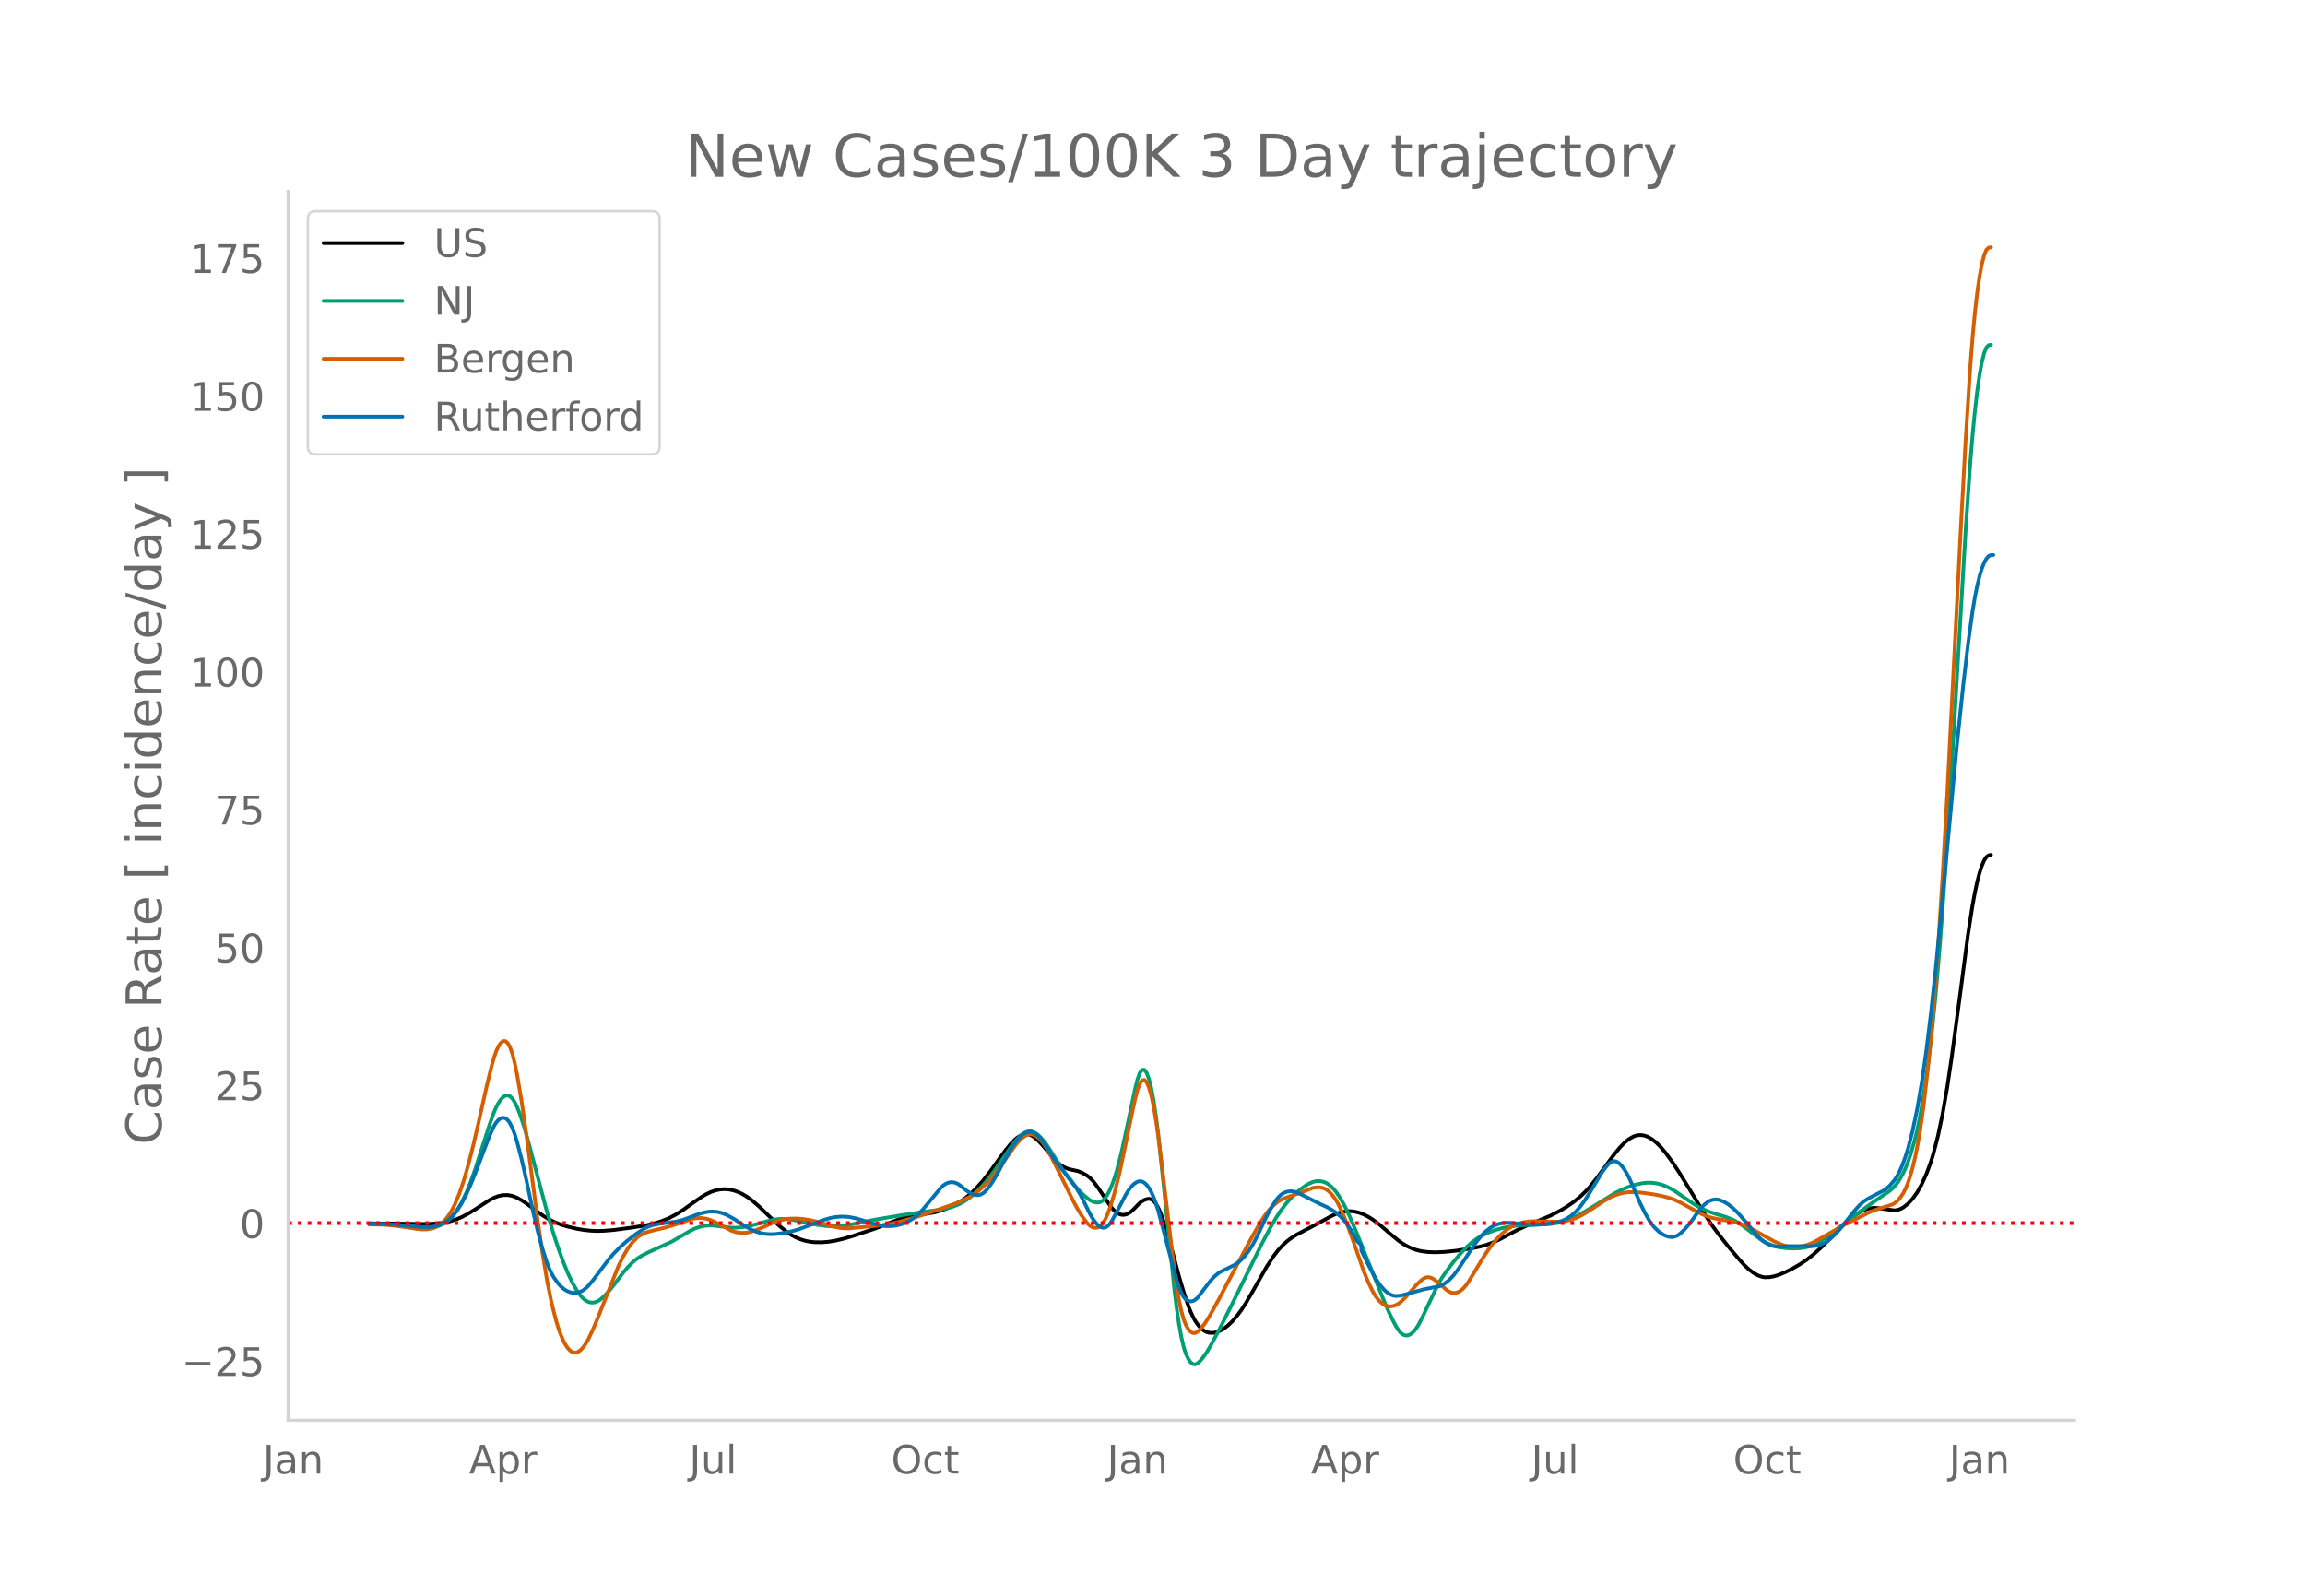 <svg height="864" viewBox="0 0 936 648" width="1248" xmlns="http://www.w3.org/2000/svg" xmlns:xlink="http://www.w3.org/1999/xlink"><defs><style>*{stroke-linecap:butt;stroke-linejoin:round}</style></defs><g id="figure_1"><path d="M0 648h936V0H0z" style="fill:#fff" id="patch_1"/><g id="axes_1"><path d="M117 576.72h725.4V77.76H117z" style="fill:none" id="patch_2"/><path clip-path="url(#p522fc01462)" d="m149.973 496.758 12.177.11 11.24.156 3.748-.185 2.81-.343 2.81-.584 2.81-.891 1.874-.79 2.81-1.485 2.81-1.727 5.62-3.65 1.874-.996 1.873-.702 1.874-.372 1.873-.032 1.874.347 1.873.732 1.874 1.033 1.873 1.252 6.557 4.825 2.81 1.73 1.874.928 2.81 1.122 2.81.862 3.747.88 2.81.477 2.81.301 2.81.11 2.81-.09 3.748-.32 7.493-.98 5.62-.935 3.748-.876 2.81-.9 2.81-1.165 2.81-1.488 2.81-1.788 3.747-2.68 3.747-2.59 1.874-1.11 1.873-.887 1.874-.657 1.873-.404 1.873-.13 1.874.142 1.873.405 1.874.664 1.873.912 1.874 1.146 1.873 1.38 2.81 2.408 4.684 4.531 3.747 3.516 2.81 2.265 1.873 1.257 1.874 1.02 1.873.776 1.874.562 1.873.378 1.874.2 2.81.037 2.81-.21 2.81-.443 3.747-.896 3.747-1.138 8.43-2.786 4.684-1.84 4.684-1.838 2.81-.875 2.81-.607 9.367-1.52 2.81-.787 2.81-1.053 2.81-1.345 2.811-1.7 1.874-1.37 1.873-1.603 1.873-1.832 2.81-3.136 2.81-3.579 3.748-5.224 2.81-3.823 1.873-2.263 1.874-1.955.937-.76.936-.59.937-.42.937-.247.936-.06.937.138.937.342.937.545 1.873 1.608 1.873 1.971 1.874 2.246 2.81 3.455 1.874 1.744 1.873 1.245 1.873.82 1.874.43 1.873.397 1.874.718 1.873 1.063.937.701.937.86.936 1.023 1.874 2.528 4.684 6.982.936 1.233.937 1.015.937.777.936.54.937.303.937.067.937-.16.936-.38.937-.598.937-.815 2.81-2.894.937-.694.936-.515.937-.336.937-.132.937.2.936.66.937 1.143.937 1.628.936 2.095 1.874 5.25 1.873 6.384 3.747 14.122 1.874 6.312 1.873 5.6.937 2.372.937 2.045.936 1.72.937 1.403.937 1.131.937.904.936.686.937.467.937.257.936.087.937-.044.937-.166.937-.29 1.873-.943 1.874-1.382 1.873-1.772 1.873-2.155 1.874-2.517 1.873-2.873 2.81-4.827 5.62-9.9 2.811-4.309 1.873-2.44 1.874-2.048 1.873-1.68 1.874-1.403 1.873-1.152 4.684-2.457 4.684-2.512 4.683-2.568 1.874-.873 1.873-.644 1.873-.384 1.874-.115 1.873.164 1.874.444 1.873.705 1.874.949 1.873 1.177 2.81 2.089 3.747 3.235 3.747 3.124 1.874 1.32 1.873 1.089 1.874.866 1.873.652 1.873.442 2.81.365 2.81.097 3.748-.143 4.683-.48 5.62-.852 3.748-.728 2.81-.723 2.81-1.015 2.81-1.293 3.747-2.01 3.747-1.967 3.747-1.727 9.367-3.936 3.747-1.919 2.81-1.664 2.81-1.927 2.81-2.298 1.874-1.782 1.873-2.027 2.81-3.481 3.747-5.136 2.81-3.844 2.81-3.481 1.874-1.975 1.874-1.534 1.873-1.07.937-.336.937-.199.936-.06.937.077.937.206.936.329 1.874 1.02 1.873 1.504 1.874 1.907 1.873 2.234 2.81 3.871 2.81 4.27 4.684 7.633 5.62 9.25 2.81 4.246 2.811 3.828 3.747 4.75 4.684 5.55 1.873 2.07 1.873 1.774 1.874 1.43 1.873 1.065 1.874.611.936.128 1.874-.063 1.873-.342 1.874-.58 2.81-1.167 2.81-1.398 2.81-1.624 2.81-1.858 2.81-2.198 2.81-2.54 3.748-3.75 4.683-4.797 2.81-2.616 2.81-2.243 1.874-1.195 1.874-.923 1.873-.632 1.874-.275 1.873.092 6.557.926.937-.075.937-.225.936-.375.937-.524 1.873-1.47 1.874-2.01 1.873-2.592 1.874-3.345 1.873-4.14 1.874-5.062.936-3.05 1.874-7.265 1.873-8.878 1.874-10.73 1.873-12.61 3.747-27.93 2.81-21.465 1.874-12.082.936-5.042.937-4.37.937-3.666.937-2.93.936-2.187.937-1.444.937-.702.937-.165h0" style="fill:none;stroke:#000;stroke-linecap:round;stroke-width:1.5" id="line2d_1"/><path clip-path="url(#p522fc01462)" d="m149.973 496.964 6.557.1 4.683.302 5.62.628 4.684.485 2.81.052 1.874-.194 1.873-.499 1.874-.812.937-.558.936-.696 1.874-1.826 1.873-2.435 1.874-3.182 1.873-3.956 1.874-4.642 1.873-5.236 2.81-8.82 2.81-8.688 1.874-5.244.937-2.145.936-1.754.937-1.363.937-.973.937-.572.936-.12.937.384.937.896.936 1.41.937 1.905.937 2.304 1.873 5.505 1.874 6.623 7.494 28.232 2.81 9.357 1.873 5.638 1.874 5.156 1.873 4.636 1.874 3.963 1.873 3.253.937 1.356.936 1.152.937.927.937.697.937.467.936.24.937.027.937-.175.937-.375.936-.573 1.874-1.661 1.873-2.042 1.874-2.34 3.746-4.968 1.874-2.193 1.873-1.906 1.874-1.559 1.873-1.213 2.81-1.43 9.368-4.256 3.747-2.195 3.747-2.189 1.873-.924 1.873-.675 1.874-.427 1.873-.202 1.874.019 3.747.452 3.747.432 1.873.017 2.81-.254 2.81-.514 3.747-.991 4.684-1.284 2.81-.454 1.874-.119 1.873.066 2.81.387 3.747.792 5.62 1.158 3.747.503 2.81.141 2.81-.107 2.81-.34 3.748-.747 7.494-1.505 11.24-1.883 8.43-1.272 7.495-1.002 2.81-.608 1.873-.541 1.874-.727 1.873-.932 1.874-1.153 1.873-1.393 1.873-1.63 1.874-1.859 1.873-2.086 2.81-3.539 2.81-3.977 4.684-6.793 1.874-2.516 1.873-2 .937-.774.937-.615.936-.42.937-.192.937.046.937.283.936.512.937.709.937.87 1.873 2.203 1.874 2.807 4.683 7.474 2.81 4.004 1.874 2.354 2.81 3.108 1.874 1.814 1.873 1.534.937.558.936.393.937.228.937.045.937-.237.936-.615.937-1.011.937-1.41.937-1.805.936-2.205.937-2.603.937-3.001 1.873-7.2 2.81-12.966 2.81-13.276.937-3.74.937-2.566.937-1.285.936-.004.937 1.278.937 2.553.937 3.796.936 5.007.937 6.211.937 7.416 1.873 17.652 4.684 45.563.937 7.53.936 6.358.937 5.183.937 4.009.936 2.883.937 1.993.937 1.341.937.737.936.131.937-.438.937-.827.937-1.04 1.873-2.604 1.873-3.213 3.747-7.024 4.684-9.377 12.177-24.682 3.747-7.033 1.874-3.197 1.873-2.862 1.874-2.525 1.873-2.214 1.874-1.933 1.873-1.66 1.873-1.425 1.874-1.19 1.873-.834.937-.237.937-.115.937.006.936.132.937.276.937.44.936.609.937.775.937.945.937 1.115 1.873 2.749 1.873 3.436 1.874 3.953 2.81 6.576 11.24 28.025 1.874 4.24 1.874 3.84.936 1.745.937 1.505.937 1.148.937.768.936.387.937.015.937-.326.937-.63.936-.931.937-1.23.937-1.529 1.873-3.765 5.62-11.848 1.874-3.228 1.873-2.724 2.81-3.7 2.81-3.356 2.81-2.917 1.874-1.672 1.874-1.407 1.873-1.135 2.81-1.344 2.81-1.04 2.81-.79 2.811-.586 2.81-.393 3.747-.256 10.304-.462 2.81-.432 2.81-.698 2.81-1.022 2.81-1.331 3.748-2.16 11.24-6.906 2.81-1.407 2.81-1.16 2.81-.881 2.811-.584 1.873-.183 1.874.028 1.873.24 1.874.461 1.873.693 1.874.915 1.873 1.096 2.81 1.928 4.684 3.203 2.81 1.66 2.81 1.29 2.81.97 4.684 1.401 2.81 1.109 1.874.994 1.873 1.24 4.684 3.568 2.81 2.133 1.873 1.167 1.874.937 1.873.696 1.874.457 2.81.389 2.81.16 2.81-.106 1.874-.243 1.873-.442 1.874-.702 1.873-.948 2.81-1.757 2.81-2.103 9.368-7.155 6.557-4.78 7.494-5.117 1.873-1.702.937-1.11.937-1.32.936-1.53.937-1.751.937-2.026.936-2.355.937-2.694 1.874-6.43.936-3.879.937-4.48.937-5.103 1.873-12.083 1.874-14.798 1.873-18.384 1.874-22.182 1.873-25.86 1.873-29.42 6.558-111.2 1.873-27.319.937-11.297.936-9.683.937-8.086.937-6.578.937-5.16.936-3.757.937-2.357.937-.955.937-.128h0" style="fill:none;stroke:#009e73;stroke-linecap:round;stroke-width:1.5" id="line2d_2"/><path clip-path="url(#p522fc01462)" d="m149.973 497.219 5.62.103 3.747.282 4.684.626 5.62.855 1.873.143 1.874-.036 1.873-.27.937-.297.937-.42 1.873-1.214.937-.802.937-.974.936-1.184.937-1.402.937-1.62.937-1.844 1.873-4.451 1.873-5.545 1.874-6.576 1.873-7.34 1.874-8.035 3.747-16.72 1.873-7.613.937-3.317.937-2.696.936-2.03.937-1.366.937-.7.937-.01.936.799.937 1.727.937 2.68.936 3.63.937 4.546 1.874 11.059 1.873 13.051 4.684 35.414 1.873 12.809 1.874 11.344 1.873 9.308 1.873 7.319.937 3.009.937 2.6.937 2.189.936 1.782.937 1.387.937 1.003.937.623.936.243.937-.138.937-.51.936-.833.937-1.11.937-1.377.937-1.645 1.873-3.978 1.874-4.476 8.43-21.191 1.873-3.806 1.874-3.177 1.873-2.544 1.874-1.906.937-.714 1.873-1.018 1.873-.718 1.874-.493 4.684-1.091 3.746-1.123 7.494-2.504 1.874-.307 1.873-.021 1.874.269 1.873.565 1.874.855 6.557 3.485 1.873.584 1.873.267 1.874-.023 1.873-.306 1.874-.564 2.81-1.133 4.684-2.09 2.81-.98 1.873-.438 1.874-.235 2.81-.066 2.81.195 2.81.43 2.81.65 2.81.846 3.747 1.166 2.81.551 1.874.167 1.874-.006 3.746-.346 8.431-.815 2.81-.352 3.747-.731 3.747-.964 5.62-1.678 7.494-2.497 7.494-2.682 2.81-1.191 2.81-1.443 1.874-1.152 1.873-1.352 1.874-1.596 1.873-1.843 1.874-2.1 1.873-2.372 3.747-5.267 3.747-5.314 1.873-2.141.937-.853.937-.7.936-.502.937-.262.937-.014.937.235.936.48.937.705.937.91.936 1.112.937 1.312 1.874 3.215 3.747 7.446 5.62 11.41 1.873 3.474 1.874 3.01 1.873 2.52.937.98.937.693.936.389.937.084.937-.235.937-.623.936-1.08.937-1.554.937-2.026.937-2.485 1.873-6.103 1.873-7.407 1.874-8.667 3.747-18.05.936-4.238.937-3.608.937-2.52.937-1.336.936-.155.937 1.027.937 2.198.937 3.315.936 4.38.937 5.431.937 6.485 1.873 15.417 4.684 39.4.937 6.451.936 5.421.937 4.391.937 3.362.936 2.374.937 1.597.937 1.032.937.51.936-.015.937-.509.937-.853 1.873-2.265 1.874-2.92 3.747-6.713 6.557-12.398 6.557-12.275 3.747-6.6 1.873-2.937 1.874-2.456 1.873-1.973 1.873-1.515 1.874-1.062 1.873-.686 5.62-1.9 4.684-1.874 1.874-.249.937.038.936.155.937.314.937.517.936.728.937.94.937 1.154.937 1.375.936 1.605 1.874 3.904 1.873 4.719 2.81 7.733L553.701 516l1.874 4.58 1.873 3.843.937 1.578.937 1.333.936 1.088.937.842.937.603.937.388.936.2.937.015.937-.169.936-.35.937-.513.937-.663 1.873-1.764 4.684-5.34 1.873-1.802.937-.693.937-.424.937-.136.936.154.937.425 1.873 1.307 1.874 1.626 1.873 1.723.937.621.937.392.937.164.936-.064.937-.293.937-.525.936-.76.937-.995.937-1.232 1.873-3.007 4.684-7.723 1.873-2.802 1.874-2.528 1.873-2.24 1.874-1.9 1.873-1.551 1.874-1.227 1.873-.931 1.874-.64 1.873-.407 1.874-.236 2.81-.093 3.747.126 4.683.091 1.874-.099 1.873-.266 1.874-.443 1.873-.658 1.873-.88 2.81-1.61 2.81-1.856 3.748-2.485 2.81-1.596 1.873-.829 1.874-.63 1.873-.423 1.874-.21 2.81.015 2.81.232 4.684.675 3.747.764 2.81.783 1.873.7 2.81 1.344 3.747 2.068 3.747 2.062 2.81 1.197 1.874.583 2.81.557 5.62.97 1.874.484 2.81 1.022 2.81 1.31 3.747 2.093 5.62 3.14 2.81 1.227 1.874.57 1.873.335 1.874.103 1.873-.124 1.874-.351 1.873-.577 1.874-.8 2.81-1.527 10.304-5.918 10.304-5.094 1.873-.707 6.557-2.071.937-.468.937-.695.937-.94.936-1.187.937-1.454.937-1.827.936-2.305.937-2.806.937-3.306.937-3.836.936-4.508.937-5.326.937-6.172.937-7.018 1.873-16.597 1.873-20.513 1.874-24.935 1.873-29.241 1.874-32.995 2.81-55.402 2.81-54.622 1.874-34.286 1.873-29.622.937-11.978.936-10.047.937-8.16.937-6.499.937-5.061.936-3.67.937-2.276.937-.885.937-.094h0" style="fill:none;stroke:#d55e00;stroke-linecap:round;stroke-width:1.5" id="line2d_3"/><path clip-path="url(#p522fc01462)" d="m149.973 496.963 6.557.091 4.683.274 6.558.65 3.746.303 2.81.002 1.874-.216 1.873-.5 1.874-.792 1.873-1.198 1.874-1.715 1.873-2.266 1.874-2.927 1.873-3.61 1.874-4.18 1.873-4.635 5.62-14.845 1.874-4.066.937-1.502.936-1.076.937-.65.937-.223.937.216.936.724.937 1.3.937 1.888.936 2.477.937 3.038 1.874 7.19 1.873 8.21 2.81 13.159 1.874 7.875 1.873 6.978 1.874 5.807.936 2.361.937 1.997.937 1.648 1.873 2.568.937 1.014.937.841.936.67.937.508.937.36.937.215.936.068.937-.079.937-.227.936-.39.937-.565.937-.744.937-.922 1.873-2.271 4.684-6.229 1.873-2.435 1.874-2.175 2.81-2.82 2.81-2.446 3.747-2.84 2.81-1.852 1.873-.927 1.874-.622 2.81-.546 6.557-.856 2.81-.734 2.81-1.024 2.81-1.063 2.81-.84 1.874-.354 1.874-.092 1.873.179 1.874.478 1.873.781 2.81 1.54 2.81 1.815 2.81 1.77 1.874.98 1.874.774 1.873.525 1.873.286 1.874.105 1.873-.064 2.81-.354 3.747-.726 2.81-.796 3.748-1.399 6.557-2.484 2.81-.801 1.873-.339 1.874-.174 1.873-.007 1.874.164 2.81.54 2.81.826 4.684 1.462 2.81.655 1.873.213 1.874.016 1.873-.195 1.874-.408 1.873-.634 1.873-.9 1.874-1.181 1.873-1.539 1.874-1.973 7.494-9.034.936-.8.937-.597.937-.393.936-.19.937.01.937.208.937.403.936.6 2.81 2.299 1.874 1.082.937.363.936.233.937.036.937-.225.937-.5.936-.775.937-1.037 1.874-2.597 1.873-3.08 2.81-5.362 1.874-3.419 1.873-3.047 1.874-2.523.936-1.009.937-.838.937-.661.936-.448.937-.2.937.057.937.313.936.568.937.814 1.873 2.166 1.874 2.723 2.81 4.562 1.874 2.573 4.683 5.758 1.874 2.617 1.873 3.008 1.874 3.584 1.873 3.904.937 1.708.936 1.459.937 1.208.937.958.937.69.936.342.937-.093.937-.543.937-.993.936-1.41 2.81-5.163 2.81-5.392.937-1.517.937-1.272.937-1.028.936-.784.937-.53.937-.222.937.136.936.506.937.876.937 1.25.937 1.658.936 2.094.937 2.537.937 2.98 1.873 6.993 5.62 21.454.937 2.763.937 2.179.937 1.596.936 1.031.937.567.937.2.937-.147.936-.494.937-.84 1.874-2.458 2.81-3.716 1.873-2.165 1.874-1.626.936-.585 5.62-2.77 1.874-1.28 1.874-1.78 1.873-2.345 1.873-2.946 1.874-3.583 3.747-7.89 1.873-3.459 1.874-2.979.936-1.174.937-.933.937-.69.937-.456.936-.269.937-.127.937.007.937.139.936.272 1.874.86 7.494 3.808 2.81 1.27 1.873 1.044 1.874 1.234 1.873 1.587 1.873 2.107 1.874 2.643 1.873 3.215.937 1.825 1.874 1.955v2.004l2.81 5.786 2.81 5.292 1.873 2.859 1.874 2.18.937.832.936.658.937.483.937.309.936.133 1.874-.168 1.873-.424 7.494-2.086 6.557-1.29 1.874-.976 1.873-1.46 1.874-1.972 1.873-2.483 4.684-7.06 2.81-4.162 1.873-2.301 1.874-1.88 1.873-1.457 1.874-1.036 1.873-.636 1.874-.323 1.873-.034 3.747.358 3.747.428 2.81.081 3.747-.187 2.81-.333 2.81-.508 1.874-.562 1.873-.888 1.874-1.221 1.873-1.641 1.873-2.146 1.874-2.61 2.81-4.423 3.747-6.318 1.873-2.592.937-1.082.937-.822.937-.455.936-.066.937.323.937.7.937 1.016.936 1.266.937 1.505.937 1.745 1.873 4.178 2.81 6.521 1.874 3.83 1.873 3.244 1.874 2.504 1.873 1.796 1.874 1.247.936.432.937.305.937.17.936.006.937-.191.937-.394.937-.597 1.873-1.726 1.874-2.151 1.873-2.501 1.873-2.69 1.874-2.235.937-.886.936-.731.937-.563.937-.382.937-.2.936-.019.937.157 1.873.698 1.874 1.093 1.873 1.479 1.874 1.806 1.873 2.075 6.557 7.78 1.874 1.7 1.873 1.221 1.874.764 1.873.379 1.874.022 3.746-.211h3.747l4.684.072 1.873-.198 1.874-.43 1.873-.836 1.874-1.285 1.873-1.705 1.874-2.01 2.81-3.48 3.747-4.704 1.873-2.074 1.874-1.623 1.873-1.172 6.557-3.405 1.874-1.63 1.873-2.154.937-1.371.937-1.673.936-1.99.937-2.31.937-2.634.936-3 1.874-7.234 1.873-8.909 1.874-10.866 1.873-13.107 1.874-15.348 1.873-17.347 1.874-19.103 6.557-70.036 2.81-26.661 1.873-16.037 1.874-13.64.936-5.551.937-4.692.937-3.847.937-3.082.936-2.395.937-1.725.937-1.054.937-.383.936-.024h0" style="fill:none;stroke:#0072b2;stroke-linecap:round;stroke-width:1.5" id="line2d_4"/><path clip-path="url(#p522fc01462)" d="M117 496.663h725.4" style="fill:none;stroke:red;stroke-dasharray:1.5,2.475;stroke-dashoffset:0;stroke-width:1.5" id="line2d_5"/><path d="M117 576.72V77.76" style="fill:none;stroke:#d3d3d3;stroke-linecap:square;stroke-linejoin:miter;stroke-width:1.25" id="patch_3"/><path d="M117 576.72h725.4" style="fill:none;stroke:#d3d3d3;stroke-linecap:square;stroke-linejoin:miter;stroke-width:1.25" id="patch_4"/><g id="matplotlib.axis_1"><g id="xtick_1"><g style="fill:#696969" transform="matrix(.16 0 0 -.16 106.728 598.378)" id="text_1"><defs><path d="M9.813 72.906h9.859V5.078q0-13.187-5-19.14-5-5.954-16.094-5.954h-3.75v8.297h3.078q6.531 0 9.219 3.672Q9.813-4.39 9.813 5.078z" id="DejaVuSans-74"/><path d="M34.281 27.484q-10.89 0-15.093-2.484-4.204-2.484-4.204-8.5 0-4.781 3.157-7.594 3.156-2.797 8.562-2.797 7.485 0 12 5.297 4.516 5.297 4.516 14.078v2zm17.922 3.72V0H43.22v8.297Q40.14 3.328 35.547.953q-4.594-2.375-11.234-2.375-8.391 0-13.36 4.719Q6 8.016 6 15.922q0 9.219 6.172 13.906 6.187 4.688 18.437 4.688h12.61v.89q0 6.203-4.078 9.594-4.078 3.39-11.453 3.39-4.688 0-9.141-1.124-4.438-1.125-8.531-3.375v8.312q4.921 1.906 9.562 2.844 4.64.953 9.031.953 11.875 0 17.735-6.156 5.86-6.14 5.86-18.64z" id="DejaVuSans-97"/><path d="M54.89 33.016V0h-8.984v32.719q0 7.765-3.031 11.61-3.031 3.858-9.078 3.858-7.281 0-11.484-4.64-4.204-4.625-4.204-12.64V0H9.08v54.688h9.03v-8.5q3.235 4.937 7.594 7.374Q30.078 56 35.797 56q9.422 0 14.25-5.828 4.844-5.828 4.844-17.156z" id="DejaVuSans-110"/></defs><use xlink:href="#DejaVuSans-74"/><use x="29.492" xlink:href="#DejaVuSans-97"/><use x="90.771" xlink:href="#DejaVuSans-110"/></g></g><g id="xtick_2"><g style="fill:#696969" transform="matrix(.16 0 0 -.16 190.463 598.378)" id="text_2"><defs><path d="M34.188 63.188 20.797 26.906h26.812zm-5.579 9.718h11.188L67.578 0h-10.25l-6.64 18.703h-32.86L11.188 0H.78z" id="DejaVuSans-65"/><path d="M18.11 8.203v-29H9.077v75.484h9.031v-8.296q2.844 4.875 7.157 7.234Q29.594 56 35.594 56q9.968 0 16.187-7.906 6.235-7.907 6.235-20.797T51.78 6.484q-6.218-7.906-16.187-7.906-6 0-10.328 2.375-4.313 2.375-7.157 7.25zm30.578 19.094q0 9.906-4.079 15.547-4.078 5.64-11.203 5.64-7.14 0-11.218-5.64-4.079-5.64-4.079-15.547 0-9.906 4.078-15.547 4.079-5.64 11.22-5.64 7.124 0 11.202 5.64t4.078 15.547z" id="DejaVuSans-112"/><path d="M41.11 46.297q-1.516.875-3.297 1.281Q36.03 48 33.89 48q-7.625 0-11.703-4.953-4.079-4.953-4.079-14.234V0H9.08v54.688h9.03v-8.5q2.844 4.984 7.375 7.39Q30.031 56 36.531 56q.922 0 2.047-.125 1.125-.11 2.484-.36z" id="DejaVuSans-114"/></defs><use xlink:href="#DejaVuSans-65"/><use x="68.408" xlink:href="#DejaVuSans-112"/><use x="131.885" xlink:href="#DejaVuSans-114"/></g></g><g id="xtick_3"><g style="fill:#696969" transform="matrix(.16 0 0 -.16 279.892 598.378)" id="text_3"><defs><path d="M8.5 21.578v33.11h8.984V21.922q0-7.766 3.016-11.656 3.031-3.875 9.094-3.875 7.265 0 11.484 4.64 4.234 4.64 4.234 12.656v31h8.985V0h-8.984v8.406Q42.047 3.422 37.718 1q-4.313-2.422-10.032-2.422-9.421 0-14.312 5.86Q8.5 10.296 8.5 21.578zM31.11 56z" id="DejaVuSans-117"/><path d="M9.422 75.984h8.984V0H9.422z" id="DejaVuSans-108"/></defs><use xlink:href="#DejaVuSans-74"/><use x="29.492" xlink:href="#DejaVuSans-117"/><use x="92.871" xlink:href="#DejaVuSans-108"/></g></g><g id="xtick_4"><g style="fill:#696969" transform="matrix(.16 0 0 -.16 361.891 598.378)" id="text_4"><defs><path d="M39.406 66.219q-10.75 0-17.078-8.016-6.312-8-6.312-21.828 0-13.766 6.312-21.781 6.328-8 17.078-8 10.735 0 17.016 8 6.281 8.015 6.281 21.781 0 13.828-6.281 21.828-6.281 8.016-17.016 8.016zm0 8q15.328 0 24.5-10.281 9.188-10.282 9.188-27.563 0-17.234-9.188-27.516-9.172-10.28-24.5-10.28-15.375 0-24.593 10.25-9.204 10.265-9.204 27.546t9.204 27.563q9.218 10.28 24.593 10.28z" id="DejaVuSans-79"/><path d="M48.781 52.594v-8.407q-3.812 2.11-7.64 3.157-3.828 1.047-7.735 1.047-8.75 0-13.593-5.547-4.829-5.532-4.829-15.547 0-10.016 4.829-15.563 4.843-5.53 13.593-5.53 3.907 0 7.735 1.046 3.828 1.047 7.64 3.156V2.094Q45.016.344 40.984-.531q-4.015-.89-8.562-.89-12.36 0-19.64 7.765-7.266 7.765-7.266 20.953 0 13.375 7.343 21.031Q20.22 56 33.016 56q4.14 0 8.093-.86 3.953-.843 7.672-2.546z" id="DejaVuSans-99"/><path d="M18.313 70.219V54.688h18.5v-6.985h-18.5V18.016q0-6.688 1.828-8.594 1.828-1.906 7.453-1.906h9.218V0h-9.218q-10.407 0-14.36 3.875-3.953 3.89-3.953 14.14v29.688H2.687v6.984h6.594V70.22z" id="DejaVuSans-116"/></defs><use xlink:href="#DejaVuSans-79"/><use x="78.711" xlink:href="#DejaVuSans-99"/><use x="133.691" xlink:href="#DejaVuSans-116"/></g></g><g id="xtick_5"><g style="fill:#696969" transform="matrix(.16 0 0 -.16 449.57 598.378)" id="text_5"><use xlink:href="#DejaVuSans-74"/><use x="29.492" xlink:href="#DejaVuSans-97"/><use x="90.771" xlink:href="#DejaVuSans-110"/></g></g><g id="xtick_6"><g style="fill:#696969" transform="matrix(.16 0 0 -.16 532.367 598.378)" id="text_6"><use xlink:href="#DejaVuSans-65"/><use x="68.408" xlink:href="#DejaVuSans-112"/><use x="131.885" xlink:href="#DejaVuSans-114"/></g></g><g id="xtick_7"><g style="fill:#696969" transform="matrix(.16 0 0 -.16 621.797 598.378)" id="text_7"><use xlink:href="#DejaVuSans-74"/><use x="29.492" xlink:href="#DejaVuSans-117"/><use x="92.871" xlink:href="#DejaVuSans-108"/></g></g><g id="xtick_8"><g style="fill:#696969" transform="matrix(.16 0 0 -.16 703.796 598.378)" id="text_8"><use xlink:href="#DejaVuSans-79"/><use x="78.711" xlink:href="#DejaVuSans-99"/><use x="133.691" xlink:href="#DejaVuSans-116"/></g></g><g id="xtick_9"><g style="fill:#696969" transform="matrix(.16 0 0 -.16 791.474 598.378)" id="text_9"><use xlink:href="#DejaVuSans-74"/><use x="29.492" xlink:href="#DejaVuSans-97"/><use x="90.771" xlink:href="#DejaVuSans-110"/></g></g></g><g id="matplotlib.axis_2"><g id="ytick_1"><g style="fill:#696969" transform="matrix(.16 0 0 -.16 73.733 558.729)" id="text_10"><defs><path d="M10.594 35.5h62.593v-8.297H10.594z" id="DejaVuSans-8722"/><path d="M19.188 8.297h34.421V0H7.33v8.297q5.609 5.812 15.296 15.594 9.703 9.797 12.188 12.64 4.734 5.313 6.609 9 1.89 3.688 1.89 7.25 0 5.813-4.078 9.469-4.078 3.672-10.625 3.672-4.64 0-9.797-1.61-5.14-1.609-11-4.89v9.969Q13.767 71.78 18.938 73q5.188 1.219 9.485 1.219 11.328 0 18.062-5.672 6.735-5.656 6.735-15.125 0-4.5-1.688-8.531-1.672-4.016-6.125-9.485-1.218-1.422-7.765-8.187-6.532-6.766-18.453-18.922z" id="DejaVuSans-50"/><path d="M10.797 72.906h38.719v-8.312H19.828v-17.86q2.14.735 4.281 1.094 2.157.36 4.313.36 12.203 0 19.328-6.688 7.14-6.688 7.14-18.11 0-11.765-7.328-18.296-7.328-6.516-20.656-6.516-4.593 0-9.36.781-4.75.782-9.827 2.344v9.922q4.39-2.39 9.078-3.563 4.687-1.171 9.906-1.171 8.453 0 13.375 4.437 4.938 4.438 4.938 12.063 0 7.609-4.938 12.047-4.922 4.453-13.375 4.453-3.953 0-7.89-.875-3.922-.875-8.016-2.735z" id="DejaVuSans-53"/></defs><use xlink:href="#DejaVuSans-8722"/><use x="83.789" xlink:href="#DejaVuSans-50"/><use x="147.412" xlink:href="#DejaVuSans-53"/></g></g><g id="ytick_2"><g style="fill:#696969" transform="matrix(.16 0 0 -.16 97.32 502.742)" id="text_11"><defs><path d="M31.781 66.406q-7.61 0-11.453-7.5Q16.5 51.422 16.5 36.375q0-14.984 3.828-22.484 3.844-7.5 11.453-7.5 7.672 0 11.5 7.5 3.844 7.5 3.844 22.484 0 15.047-3.844 22.531-3.828 7.5-11.5 7.5zm0 7.813q12.266 0 18.735-9.703 6.468-9.688 6.468-28.141 0-18.406-6.468-28.11-6.47-9.687-18.735-9.687-12.25 0-18.718 9.688-6.47 9.703-6.47 28.109 0 18.453 6.47 28.14Q19.53 74.22 31.78 74.22z" id="DejaVuSans-48"/></defs><use xlink:href="#DejaVuSans-48"/></g></g><g id="ytick_3"><g style="fill:#696969" transform="matrix(.16 0 0 -.16 87.14 446.755)" id="text_12"><use xlink:href="#DejaVuSans-50"/><use x="63.623" xlink:href="#DejaVuSans-53"/></g></g><g id="ytick_4"><g style="fill:#696969" transform="matrix(.16 0 0 -.16 87.14 390.769)" id="text_13"><use xlink:href="#DejaVuSans-53"/><use x="63.623" xlink:href="#DejaVuSans-48"/></g></g><g id="ytick_5"><g style="fill:#696969" transform="matrix(.16 0 0 -.16 87.14 334.782)" id="text_14"><defs><path d="M8.203 72.906h46.875v-4.203L28.61 0H18.312L43.22 64.594H8.203z" id="DejaVuSans-55"/></defs><use xlink:href="#DejaVuSans-55"/><use x="63.623" xlink:href="#DejaVuSans-53"/></g></g><g id="ytick_6"><g style="fill:#696969" transform="matrix(.16 0 0 -.16 76.96 278.796)" id="text_15"><defs><path d="M12.406 8.297h16.11v55.625l-17.532-3.516v8.985l17.438 3.515h9.86V8.296H54.39V0H12.406z" id="DejaVuSans-49"/></defs><use xlink:href="#DejaVuSans-49"/><use x="63.623" xlink:href="#DejaVuSans-48"/><use x="127.246" xlink:href="#DejaVuSans-48"/></g></g><g id="ytick_7"><g style="fill:#696969" transform="matrix(.16 0 0 -.16 76.96 222.809)" id="text_16"><use xlink:href="#DejaVuSans-49"/><use x="63.623" xlink:href="#DejaVuSans-50"/><use x="127.246" xlink:href="#DejaVuSans-53"/></g></g><g id="ytick_8"><g style="fill:#696969" transform="matrix(.16 0 0 -.16 76.96 166.822)" id="text_17"><use xlink:href="#DejaVuSans-49"/><use x="63.623" xlink:href="#DejaVuSans-53"/><use x="127.246" xlink:href="#DejaVuSans-48"/></g></g><g id="ytick_9"><g style="fill:#696969" transform="matrix(.16 0 0 -.16 76.96 110.836)" id="text_18"><use xlink:href="#DejaVuSans-49"/><use x="63.623" xlink:href="#DejaVuSans-55"/><use x="127.246" xlink:href="#DejaVuSans-53"/></g></g><g style="fill:#696969" transform="matrix(0 -.2 -.2 0 65.573 464.8)" id="text_19"><defs><path d="M64.406 67.281v-10.39q-4.984 4.64-10.625 6.922-5.64 2.296-11.984 2.296-12.5 0-19.14-7.64-6.641-7.64-6.641-22.094 0-14.406 6.64-22.047 6.64-7.64 19.14-7.64 6.345 0 11.985 2.296 5.64 2.297 10.625 6.938V5.609Q59.234 2.094 53.437.33q-5.78-1.75-12.218-1.75-16.563 0-26.094 10.124-9.516 10.14-9.516 27.672 0 17.578 9.516 27.703 9.531 10.14 26.094 10.14 6.531 0 12.312-1.734 5.797-1.734 10.875-5.203z" id="DejaVuSans-67"/><path d="M44.281 53.078v-8.5q-3.797 1.953-7.906 2.922-4.094.984-8.5.984-6.688 0-10.031-2.047-3.344-2.046-3.344-6.156 0-3.125 2.39-4.906 2.391-1.781 9.626-3.39l3.078-.688q9.562-2.047 13.593-5.781 4.032-3.735 4.032-10.422 0-7.625-6.032-12.078-6.03-4.438-16.578-4.438-4.39 0-9.156.86Q10.688.296 5.422 2v9.281q4.984-2.594 9.812-3.89 4.829-1.282 9.579-1.282 6.343 0 9.75 2.172 3.421 2.172 3.421 6.125 0 3.656-2.468 5.61-2.453 1.953-10.813 3.765l-3.125.735q-8.344 1.75-12.062 5.39-3.704 3.64-3.704 9.985 0 7.718 5.47 11.906Q16.75 56 26.811 56q4.97 0 9.36-.734 4.406-.72 8.11-2.188z" id="DejaVuSans-115"/><path d="M56.203 29.594v-4.39H14.891q.593-9.282 5.593-14.142 5-4.859 13.938-4.859 5.172 0 10.031 1.266 4.86 1.265 9.656 3.812v-8.5Q49.266.734 44.187-.344 39.11-1.422 33.892-1.422q-13.094 0-20.735 7.61-7.64 7.625-7.64 20.625 0 13.421 7.25 21.296Q20.016 56 32.328 56q11.031 0 17.453-7.11 6.422-7.093 6.422-19.296zm-8.984 2.64q-.094 7.36-4.125 11.75-4.032 4.407-10.672 4.407-7.516 0-12.031-4.25-4.516-4.25-5.203-11.97z" id="DejaVuSans-101"/><path d="M44.39 34.188q3.172-1.079 6.172-4.594 3-3.516 6.032-9.672L66.609 0H56l-9.313 18.703q-3.624 7.328-7.015 9.719-3.39 2.39-9.25 2.39h-10.75V0h-9.86v72.906h22.266q12.5 0 18.656-5.234 6.157-5.219 6.157-15.766 0-6.89-3.203-11.437-3.204-4.532-9.297-6.282zM19.673 64.797V38.922h12.406q7.125 0 10.766 3.297 3.64 3.297 3.64 9.687 0 6.39-3.64 9.64-3.64 3.25-10.766 3.25z" id="DejaVuSans-82"/><path d="M8.594 75.984h20.703V69H17.578V-6.203h11.719v-6.984H8.594z" id="DejaVuSans-91"/><path d="M9.422 54.688h8.984V0H9.422zm0 21.296h8.984v-11.39H9.422z" id="DejaVuSans-105"/><path d="M45.406 46.39v29.594h8.985V0h-8.985v8.203Q42.578 3.328 38.25.953q-4.313-2.375-10.375-2.375-9.906 0-16.14 7.906-6.22 7.922-6.22 20.813 0 12.89 6.22 20.797Q17.968 56 27.874 56q6.063 0 10.375-2.375 4.328-2.36 7.156-7.234zm-30.61-19.093q0-9.906 4.079-15.547 4.078-5.64 11.203-5.64 7.125 0 11.219 5.64 4.11 5.64 4.11 15.547 0 9.906-4.11 15.547-4.094 5.64-11.219 5.64-7.125 0-11.203-5.64-4.078-5.64-4.078-15.547z" id="DejaVuSans-100"/><path d="M25.39 72.906h8.297L8.297-9.28H0z" id="DejaVuSans-47"/><path d="M32.172-5.078q-3.797-9.766-7.422-12.735-3.61-2.984-9.656-2.984H7.906v7.516h5.282q3.703 0 5.75 1.765Q21-9.766 23.483-3.219l1.61 4.094-22.11 53.813H12.5l17.094-42.766 17.093 42.766h9.516z" id="DejaVuSans-121"/><path d="M30.422 75.984v-89.171H9.719v6.984H21.39V69H9.719v6.984z" id="DejaVuSans-93"/></defs><use xlink:href="#DejaVuSans-67"/><use x="69.824" xlink:href="#DejaVuSans-97"/><use x="131.104" xlink:href="#DejaVuSans-115"/><use x="183.203" xlink:href="#DejaVuSans-101"/><use x="244.727" xlink:href="#DejaVuSans-32"/><use x="276.514" xlink:href="#DejaVuSans-82"/><use x="343.746" xlink:href="#DejaVuSans-97"/><use x="405.025" xlink:href="#DejaVuSans-116"/><use x="444.234" xlink:href="#DejaVuSans-101"/><use x="505.758" xlink:href="#DejaVuSans-32"/><use x="537.545" xlink:href="#DejaVuSans-91"/><use x="576.559" xlink:href="#DejaVuSans-32"/><use x="608.346" xlink:href="#DejaVuSans-105"/><use x="636.129" xlink:href="#DejaVuSans-110"/><use x="699.508" xlink:href="#DejaVuSans-99"/><use x="754.488" xlink:href="#DejaVuSans-105"/><use x="782.271" xlink:href="#DejaVuSans-100"/><use x="845.748" xlink:href="#DejaVuSans-101"/><use x="907.271" xlink:href="#DejaVuSans-110"/><use x="970.65" xlink:href="#DejaVuSans-99"/><use x="1025.631" xlink:href="#DejaVuSans-101"/><use x="1087.154" xlink:href="#DejaVuSans-47"/><use x="1120.846" xlink:href="#DejaVuSans-100"/><use x="1184.322" xlink:href="#DejaVuSans-97"/><use x="1245.602" xlink:href="#DejaVuSans-121"/><use x="1304.781" xlink:href="#DejaVuSans-32"/><use x="1336.568" xlink:href="#DejaVuSans-93"/></g></g><g style="fill:#696969" transform="matrix(.24 0 0 -.24 278.113 71.76)" id="text_20"><defs><path d="M9.813 72.906h13.28l32.329-60.984v60.984h9.562V0h-13.28L19.39 60.984V0H9.813z" id="DejaVuSans-78"/><path d="M4.203 54.688h8.985l11.234-42.672 11.172 42.672h10.593l11.235-42.672 11.187 42.672h8.985L63.28 0H52.688L40.922 44.828 29.109 0H18.5z" id="DejaVuSans-119"/><path d="M9.813 72.906h9.859V42.094L52.39 72.906h12.703L28.906 38.922 67.672 0H54.688L19.672 35.11V0h-9.86z" id="DejaVuSans-75"/><path d="M40.578 39.313Q47.656 37.797 51.625 33q3.984-4.781 3.984-11.813 0-10.78-7.422-16.703-7.421-5.906-21.093-5.906-4.578 0-9.438.906-4.86.907-10.031 2.72v9.515q4.094-2.39 8.969-3.61 4.89-1.218 10.218-1.218 9.266 0 14.125 3.656 4.86 3.656 4.86 10.64 0 6.454-4.516 10.079-4.515 3.64-12.562 3.64h-8.5v8.11h8.89q7.266 0 11.125 2.906 3.86 2.906 3.86 8.375 0 5.61-3.985 8.61-3.968 3.015-11.39 3.015-4.063 0-8.703-.89-4.641-.876-10.203-2.72v8.782q5.624 1.562 10.53 2.344 4.907.78 9.25.78 11.235 0 17.766-5.109 6.547-5.093 6.547-13.78 0-6.063-3.468-10.235-3.47-4.172-9.86-5.782z" id="DejaVuSans-51"/><path d="M19.672 64.797V8.109h11.922q15.093 0 22.093 6.829 7 6.843 7 21.593 0 14.64-7 21.453-7 6.813-22.093 6.813zm-9.86 8.11h20.266q21.188 0 31.094-8.813 9.922-8.813 9.922-27.563 0-18.86-9.969-27.703Q51.172 0 30.078 0H9.813z" id="DejaVuSans-68"/><path d="M9.422 54.688h8.984V-.984q0-10.438-3.984-15.125-3.969-4.688-12.813-4.688h-3.421v7.61H.594q5.125 0 6.968 2.374 1.86 2.36 1.86 9.829zm0 21.296h8.984v-11.39H9.422z" id="DejaVuSans-106"/><path d="M30.61 48.39q-7.22 0-11.422-5.64-4.204-5.64-4.204-15.453 0-9.813 4.172-15.453 4.188-5.64 11.453-5.64 7.188 0 11.375 5.655 4.203 5.672 4.203 15.438 0 9.719-4.203 15.406-4.187 5.688-11.375 5.688zm0 7.61q11.718 0 18.406-7.625 6.703-7.61 6.703-21.078 0-13.422-6.703-21.078-6.688-7.64-18.407-7.64-11.765 0-18.437 7.64-6.656 7.656-6.656 21.078 0 13.469 6.656 21.078Q18.844 56 30.609 56z" id="DejaVuSans-111"/></defs><use xlink:href="#DejaVuSans-78"/><use x="74.805" xlink:href="#DejaVuSans-101"/><use x="136.328" xlink:href="#DejaVuSans-119"/><use x="218.115" xlink:href="#DejaVuSans-32"/><use x="249.902" xlink:href="#DejaVuSans-67"/><use x="319.727" xlink:href="#DejaVuSans-97"/><use x="381.006" xlink:href="#DejaVuSans-115"/><use x="433.105" xlink:href="#DejaVuSans-101"/><use x="494.629" xlink:href="#DejaVuSans-115"/><use x="546.729" xlink:href="#DejaVuSans-47"/><use x="580.42" xlink:href="#DejaVuSans-49"/><use x="644.043" xlink:href="#DejaVuSans-48"/><use x="707.666" xlink:href="#DejaVuSans-48"/><use x="771.289" xlink:href="#DejaVuSans-75"/><use x="836.865" xlink:href="#DejaVuSans-32"/><use x="868.652" xlink:href="#DejaVuSans-51"/><use x="932.275" xlink:href="#DejaVuSans-32"/><use x="964.063" xlink:href="#DejaVuSans-68"/><use x="1041.064" xlink:href="#DejaVuSans-97"/><use x="1102.344" xlink:href="#DejaVuSans-121"/><use x="1161.523" xlink:href="#DejaVuSans-32"/><use x="1193.311" xlink:href="#DejaVuSans-116"/><use x="1232.52" xlink:href="#DejaVuSans-114"/><use x="1273.633" xlink:href="#DejaVuSans-97"/><use x="1334.912" xlink:href="#DejaVuSans-106"/><use x="1362.695" xlink:href="#DejaVuSans-101"/><use x="1424.219" xlink:href="#DejaVuSans-99"/><use x="1479.199" xlink:href="#DejaVuSans-116"/><use x="1518.408" xlink:href="#DejaVuSans-111"/><use x="1579.59" xlink:href="#DejaVuSans-114"/><use x="1620.703" xlink:href="#DejaVuSans-121"/></g><g id="legend_1"><path d="M128.2 184.5h136.45q3.2 0 3.2-3.2V88.96q0-3.2-3.2-3.2H128.2q-3.2 0-3.2 3.2v92.34q0 3.2 3.2 3.2z" style="fill:none;opacity:.8;stroke:#ccc;stroke-linejoin:miter" id="patch_5"/><path d="M131.4 98.718h32" style="fill:none;stroke:#000;stroke-linecap:round;stroke-width:1.5" id="line2d_6"/><g style="fill:#696969" transform="matrix(.16 0 0 -.16 176.2 104.317)" id="text_21"><defs><path d="M8.688 72.906h9.921V28.61q0-11.718 4.235-16.875 4.25-5.14 13.781-5.14 9.469 0 13.719 5.14 4.25 5.157 4.25 16.875v44.297H64.5V27.391q0-14.25-7.063-21.532-7.046-7.28-20.812-7.28-13.828 0-20.89 7.28-7.047 7.282-7.047 21.532z" id="DejaVuSans-85"/><path d="M53.516 70.516V60.89q-5.61 2.687-10.594 4-4.984 1.328-9.625 1.328-8.047 0-12.422-3.125t-4.375-8.89q0-4.845 2.906-7.313 2.907-2.453 11.016-3.97l5.953-1.218q11.031-2.11 16.281-7.406 5.25-5.297 5.25-14.172 0-10.61-7.11-16.078-7.093-5.469-20.812-5.469-5.172 0-11.015 1.172Q13.14.922 6.89 3.219v10.156q6-3.36 11.765-5.078 5.766-1.703 11.328-1.703 8.438 0 13.032 3.312 4.593 3.328 4.593 9.485 0 5.359-3.297 8.39-3.296 3.032-10.812 4.547L27.484 33.5q-11.03 2.188-15.968 6.875-4.922 4.688-4.922 13.047 0 9.672 6.812 15.234 6.813 5.563 18.766 5.563 5.14 0 10.453-.938 5.328-.922 10.89-2.765z" id="DejaVuSans-83"/></defs><use xlink:href="#DejaVuSans-85"/><use x="73.193" xlink:href="#DejaVuSans-83"/></g><path d="M131.4 122.203h32" style="fill:none;stroke:#009e73;stroke-linecap:round;stroke-width:1.5" id="line2d_8"/><g style="fill:#696969" transform="matrix(.16 0 0 -.16 176.2 127.802)" id="text_22"><use xlink:href="#DejaVuSans-78"/><use x="74.805" xlink:href="#DejaVuSans-74"/></g><path d="M131.4 145.688h32" style="fill:none;stroke:#d55e00;stroke-linecap:round;stroke-width:1.5" id="line2d_10"/><g style="fill:#696969" transform="matrix(.16 0 0 -.16 176.2 151.287)" id="text_23"><defs><path d="M19.672 34.813V8.108H35.5q7.953 0 11.781 3.297 3.844 3.297 3.844 10.078 0 6.844-3.844 10.078-3.828 3.25-11.781 3.25zm0 29.984V42.828h14.61q7.218 0 10.75 2.703 3.546 2.719 3.546 8.282 0 5.515-3.547 8.25-3.531 2.734-10.75 2.734zm-9.86 8.11h25.204q11.28 0 17.375-4.688Q58.5 63.53 58.5 54.89q0-6.703-3.125-10.657-3.125-3.953-9.188-4.922 7.282-1.562 11.313-6.53 4.031-4.954 4.031-12.376 0-9.765-6.64-15.093Q48.25 0 35.984 0H9.812z" id="DejaVuSans-66"/><path d="M45.406 27.984q0 9.766-4.031 15.125-4.016 5.375-11.297 5.375-7.219 0-11.25-5.375-4.031-5.359-4.031-15.125 0-9.718 4.031-15.093t11.25-5.375q7.281 0 11.297 5.375 4.031 5.375 4.031 15.093zm8.985-21.203q0-13.953-6.203-20.765Q42-20.797 29.203-20.797q-4.734 0-8.937.703-4.203.703-8.157 2.172v8.735q3.954-2.141 7.813-3.157 3.86-1.031 7.86-1.031 8.843 0 13.234 4.61 4.39 4.609 4.39 13.937v4.453q-2.781-4.844-7.125-7.234Q33.938 0 27.875 0 17.828 0 11.672 7.656q-6.156 7.672-6.156 20.328 0 12.688 6.156 20.344Q17.828 56 27.875 56q6.063 0 10.406-2.39 4.344-2.391 7.125-7.22v8.297h8.985z" id="DejaVuSans-103"/></defs><use xlink:href="#DejaVuSans-66"/><use x="68.604" xlink:href="#DejaVuSans-101"/><use x="130.127" xlink:href="#DejaVuSans-114"/><use x="169.49" xlink:href="#DejaVuSans-103"/><use x="232.967" xlink:href="#DejaVuSans-101"/><use x="294.49" xlink:href="#DejaVuSans-110"/></g><path d="M131.4 169.173h32" style="fill:none;stroke:#0072b2;stroke-linecap:round;stroke-width:1.5" id="line2d_12"/><g style="fill:#696969" transform="matrix(.16 0 0 -.16 176.2 174.773)" id="text_24"><defs><path d="M54.89 33.016V0h-8.984v32.719q0 7.765-3.031 11.61-3.031 3.858-9.078 3.858-7.281 0-11.484-4.64-4.204-4.625-4.204-12.64V0H9.08v75.984h9.03V46.188q3.235 4.937 7.594 7.374Q30.078 56 35.797 56q9.422 0 14.25-5.828 4.844-5.828 4.844-17.156z" id="DejaVuSans-104"/><path d="M37.11 75.984V68.5h-8.594q-4.828 0-6.72-1.953-1.874-1.953-1.874-7.031v-4.828h14.797v-6.985H19.922V0H10.89v47.703H2.297v6.984h8.594V58.5q0 9.125 4.25 13.297 4.25 4.187 13.468 4.187z" id="DejaVuSans-102"/></defs><use xlink:href="#DejaVuSans-82"/><use x="64.982" xlink:href="#DejaVuSans-117"/><use x="128.361" xlink:href="#DejaVuSans-116"/><use x="167.57" xlink:href="#DejaVuSans-104"/><use x="230.949" xlink:href="#DejaVuSans-101"/><use x="292.473" xlink:href="#DejaVuSans-114"/><use x="333.586" xlink:href="#DejaVuSans-102"/><use x="368.791" xlink:href="#DejaVuSans-111"/><use x="429.973" xlink:href="#DejaVuSans-114"/><use x="469.336" xlink:href="#DejaVuSans-100"/></g></g></g></g><defs><clipPath id="p522fc01462"><path d="M117 77.76h725.4v498.96H117z"/></clipPath></defs></svg>